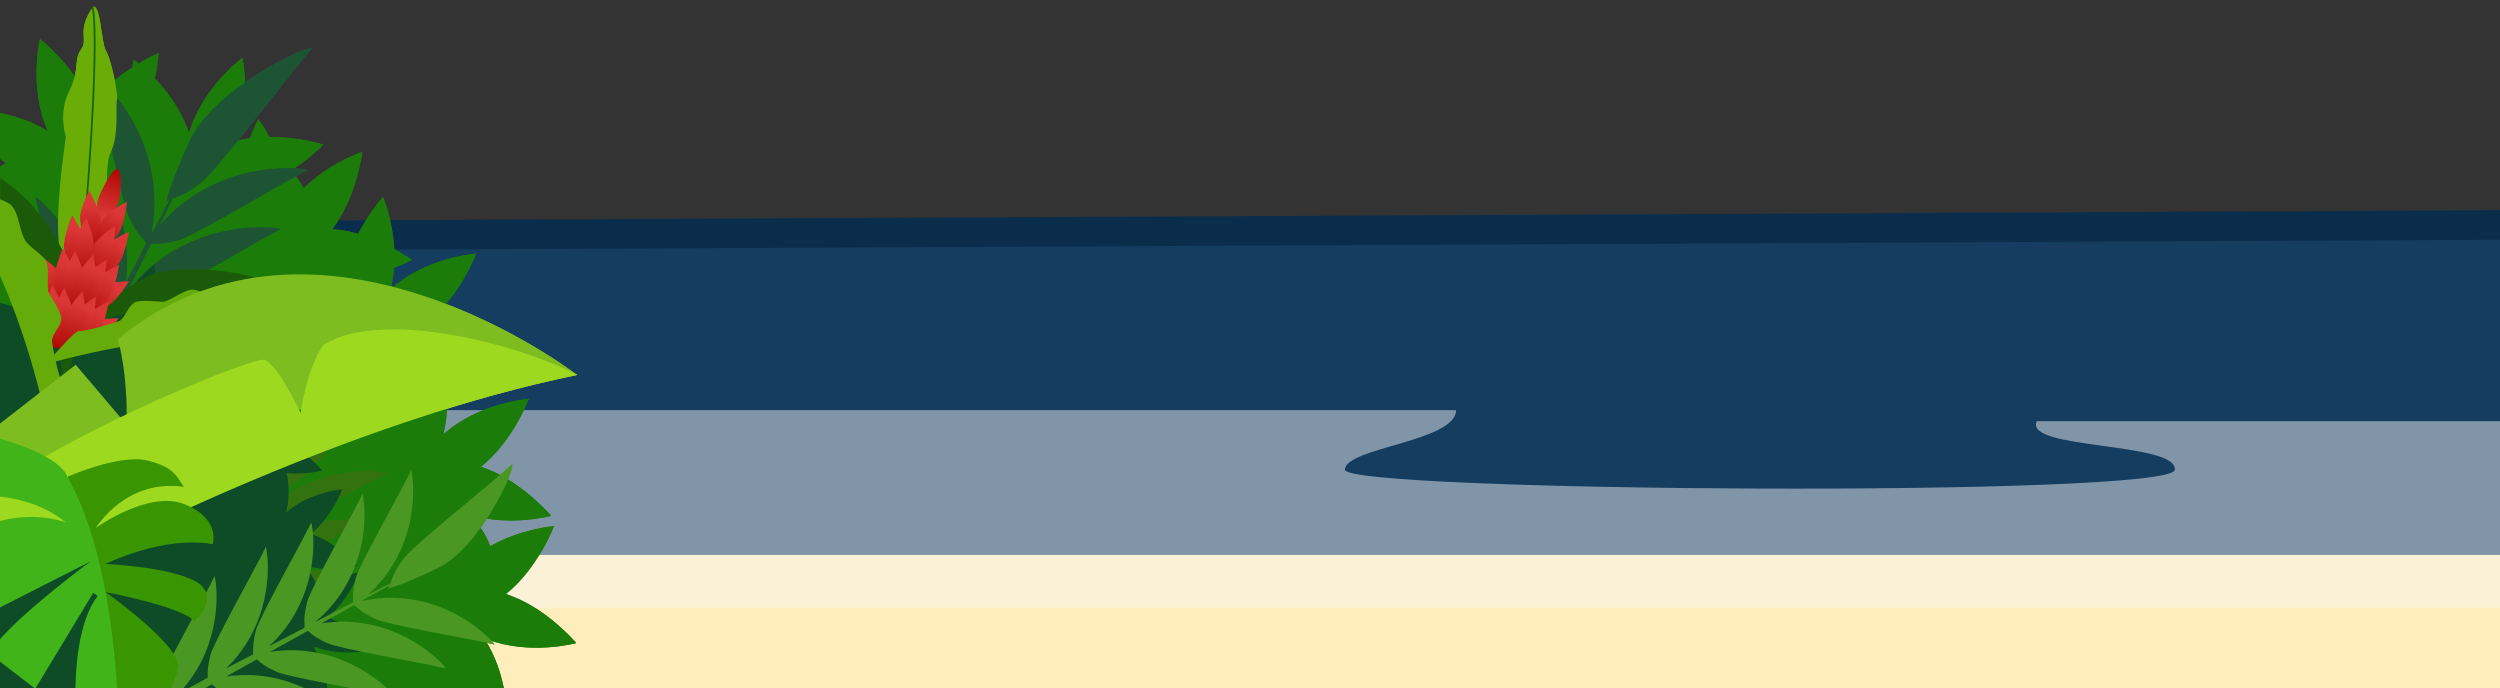 <?xml version="1.0" encoding="utf-8"?>
<!-- Generator: Adobe Illustrator 18.0.0, SVG Export Plug-In . SVG Version: 6.00 Build 0)  -->
<!DOCTYPE svg PUBLIC "-//W3C//DTD SVG 1.1//EN" "http://www.w3.org/Graphics/SVG/1.1/DTD/svg11.dtd">
<svg version="1.1" id="Camada_1" xmlns="http://www.w3.org/2000/svg" xmlns:xlink="http://www.w3.org/1999/xlink" x="0px" y="0px"
	 viewBox="0 0 1024 282" enable-background="new 0 0 1024 282" xml:space="preserve">
<rect x="0" y="0" width="1024" height="282" fill="#333333" stroke="none"/>
<polygon fill="#0B2D4C" points="1024,86.1 0,90.9 0,282 0,282 1023.9,282 1024,282 "/>
<polygon fill="#153D60" points="1024,98.2 0,103 0,282 0,282 1023.9,282 1024,282 "/>
<path opacity="0.48" fill="#F4F4F4" d="M1024,172.5H834.3c-5.8,11.8,57.5,8.4,56.5,19.9c-1,11.5-339.9,9.1-339.9,0
	c0-9.1,45.5-11.5,45.5-24.4H176.5c-7.2,16.4-16.5,24.7-16.5,24.7s-66.6-4-88.1,0c0-18.1,29.2-14.8,27.3-28H0v88.6v0h1023.9l0.1,0
	V172.5z"/>
<rect y="227.3" fill="#FFEDBB" width="1024" height="54.7"/>
<path fill="#1B7C09" d="M2.4,66.8c-0.9,0.5-1.7,1-2.4,1.5V282v0h206.4c-1.2-6-3.4-13-7.4-19.4c0.1-0.3,0.2-0.6,0.3-0.8
	c17.9,6.8,36.7,1.6,36.7,1.6s-0.1-0.1-0.3-0.4h0h0c-2-2.2-13.4-14.8-28.4-19.7c13.2-10.6,19.6-27.8,19.6-27.8s-13.2,1-26.1,8.2
	c-1.6-4.2-4-8.2-7.6-12c0-0.2,0-0.4,0-0.6c16.5,4.6,32.5,0.2,32.5,0.2s-0.1-0.1-0.3-0.4c-2-2.2-13.4-14.8-28.4-19.7
	c13.2-10.6,19.6-27.8,19.6-27.8s-20.3,1.4-35,14.5c2.2-8.9,1.7-17.6,0.5-24.5c12.2,1,22-1.6,22-1.6s-0.1-0.1-0.3-0.4l0,0h0
	c-2-2.2-13.4-14.8-28.4-19.7c13.2-10.6,19.6-27.8,19.6-27.8s-20.3,1.4-35,14.5c0.7-2.9,1.2-5.9,1.4-8.7c4.5-1.7,7.3-3.2,7.3-3.2
	s-0.1-0.1-0.4-0.3c-0.9-0.6-3.3-2.3-6.8-4.2c-0.7-12.1-4.6-21.4-4.6-21.4s-0.1,0.1-0.3,0.4l0,0c-1.2,1.4-5.9,7-9.9,14.8
	c-3.4-1-6.9-1.7-10.6-1.9c10.2-13.5,12.3-31.7,12.3-31.7s-13.2,4.3-24,14.9c-1.5-2.6-3.2-5-5.2-7.3c8.2-5.1,13.2-10.6,13.2-10.6
	s-0.2-0.1-0.4-0.1h0c-2.1-0.6-11.1-3.1-21.7-3c-2.4-4.5-4.5-7.3-4.5-7.3s-1.6,3-3.4,7.8c-1.6,0.2-3.3,0.5-4.9,1
	c5.5-16,1.8-33.9,1.8-33.9s-16.4,12-21.9,30.9c-3.1-9.6-9-17.3-14-22.5c1.4-6.1,1.6-10.4,1.6-10.4s-0.2,0.1-0.4,0.2
	c-1.1,0.5-4,1.8-7.8,4.1c-1.3-1-2.1-1.6-2.1-1.6s0,0.2-0.1,0.5c-0.1,0.5-0.2,1.4-0.3,2.7c-5.6,3.5-12.2,8.7-17,15.5
	C30.8,27.3,16.4,16,16.4,16s-4.8,19.7,3.2,37.7c-6.5-4-13.5-6.2-19.6-7.4V65C0.8,65.6,1.6,66.2,2.4,66.8z M170.4,151.3
	c-0.5,0.9-1.1,1.9-1.6,2.8c-0.8-1.5-1.6-2.9-2.6-4.3C167.6,150.4,169,150.9,170.4,151.3z"/>
<path fill="#1D5434" d="M3.2,187.5c2.4,4.7,3.5,6.4,6.4,9.4L0,215.3v11.3l13.8-28.3c3.3,0,5.4-0.4,10-1.6
	c6.1-1.7,43.1-23.9,52.6-28.7c-5.5-1.4-34.6-3.2-57,18.8l7-14.4c4.1,0.1,6.1-0.2,11.2-1.6c6.1-1.7,43.1-23.9,52.6-28.7
	c-5.6-1.5-36.7-3.3-59.3,21.2l6.6-13.5c4.4,0.1,6.4-0.2,11.7-1.6c6.1-1.7,43.1-23.9,52.6-28.7C96,118,63.9,116,41.3,141.9l8.5-17.5
	c0.1,0.1,0.1,0.1,0.2,0.2c0-0.2,0.1-0.3,0.1-0.5c4.9,0.1,6.8-0.1,12.4-1.6c6.1-1.7,43.1-23.9,52.6-28.7c-5.9-1.5-39.8-3.5-62.5,25
	l9.2-18.9c4.5,0.1,6.4-0.2,11.7-1.6c6.1-1.7,43.1-23.9,52.6-28.7c-5.8-1.5-38-3.4-60.6,22.6l5-10.2l-0.2-0.4c5.2-2,7.2-3,12.5-7.1
	c5.9-4.5,39.5-48.8,45-54.6C125.3,18.2,86.9,37,77.5,58s-9.2,24.4-9.2,24.4c0.3-0.1,0.6-0.2,1-0.4l-7.3,14
	C69.1,58.9,44,34.2,38.8,30.8c2.8,10.3,11.2,52.6,14,58.2c2.6,5.2,3.7,6.7,7.1,10.3c-0.1,0.2-0.2,0.3-0.4,0.5c0.1,0,0.2,0,0.3,0
	l-8.3,16c4.5-34.6-18.8-57.5-23.8-60.8c2.8,10.3,11.2,52.6,14,58.2c2.4,4.7,3.5,6.3,6.3,9.3l-9.8,18.9c4.5-34.7-18.8-57.6-23.8-60.9
	c2.8,10.3,11.2,52.6,14,58.2c2.4,4.7,3.5,6.4,6.3,9.3l-8,15.4C31.1,129.2,8,106.5,3,103.3c2.8,10.3,11.2,52.6,14,58.2
	c2.4,4.6,3.5,6.3,6.1,9.2l-10.2,19.7c3-21.9-5.2-39.2-12.9-49.8v36C1.3,181.9,2.4,186,3.2,187.5z"/>
<g>
	<path fill="#33720F" d="M161.3,152.8c-1.9-1.6-34.3,13.2-42.5,30.4s-8.2,20.1-8.2,20.1c0.3-0.1,0.5-0.2,0.8-0.3l-6.3,11.5
		c6.8-30.7-13.5-51.7-17.8-54.7c2.1,8.6,8.1,44,10.4,48.7c2.1,4.3,3,5.6,5.7,8.7c-0.1,0.1-0.2,0.3-0.3,0.4c0.1,0,0.2,0,0.2,0
		L96,230.7c4.5-28.7-14.4-48.2-18.5-51c2.1,8.6,8.1,44,10.4,48.7c1.9,3.9,2.8,5.4,5,7.9l-8.6,15.5c4.5-28.8-14.4-48.3-18.4-51.1
		c2.1,8.6,8.1,44,10.4,48.7c1.9,4,2.8,5.4,5,7.9l-7,12.6c4.3-28.5-14.4-47.9-18.5-50.7c2.1,8.6,8.1,44,10.4,48.7
		c1.9,3.9,2.8,5.3,4.9,7.8l-3.5,6.3h3.6l2.5-4.9c3.4,0.1,5-0.1,9.3-1.1c5.1-1.2,36.3-18.9,44.3-22.7c-4.7-1.3-30.5-3.6-49.8,16.3
		l5.8-11.1c3.7,0.2,5.3,0,9.7-1.1c5.1-1.2,36.3-18.9,44.3-22.7c-4.7-1.4-31.3-3.7-50.7,17.3l7.5-14.4c0.1,0.1,0.1,0.1,0.2,0.2
		c0-0.1,0.1-0.3,0.1-0.4c4.1,0.2,5.7,0.1,10.3-1c5.1-1.2,36.3-18.9,44.3-22.7c-4.9-1.4-33-3.8-52.5,19.4l8.1-15.5
		c3.7,0.2,5.3,0,9.8-1.1c5.1-1.2,36.3-18.9,44.3-22.7c-4.8-1.4-31.5-3.7-50.9,17.5l4.3-8.4l-0.2-0.4c4.4-1.5,6-2.4,10.6-5.6
		C127.8,193.5,156.6,157.5,161.3,152.8z"/>
	<path fill="#33720F" d="M76.9,282h24.5c6.1-3.3,11.4-6.1,14.1-7.4C111.6,273.5,93.8,271.8,76.9,282z"/>
	<path fill="#33720F" d="M43.8,240.5c1.6,6.7,5.6,29.4,8.4,41.5h10.7C62.6,258.6,47.4,243,43.8,240.5z"/>
</g>
<path fill="#0D4C26" d="M0,282h134.1c-0.5-4.6-1.9-10.8-5.4-16.5c0.1-0.2,0.1-0.4,0.2-0.6c11.8,4.5,24.1,1.1,24.1,1.1
	s-0.1-0.1-0.2-0.2h0c-1.3-1.5-8.8-9.7-18.7-12.9c8.7-7,12.9-18.3,12.9-18.3s-8.7,0.6-17.1,5.4c-1.1-2.7-2.7-5.4-5-7.9
	c0-0.1,0-0.2,0-0.4c10.9,3,21.3,0.1,21.3,0.1s-0.1-0.1-0.2-0.2c-1.3-1.5-8.8-9.7-18.7-12.9c8.7-7,12.9-18.3,12.9-18.3
	s-13.3,1-23,9.5c1.5-5.8,1.1-11.6,0.3-16.1c8,0.7,14.5-1.1,14.5-1.1s-0.1-0.1-0.2-0.2v0c-1.3-1.5-8.8-9.7-18.7-12.9
	c8.7-7,12.9-18.3,12.9-18.3s-13.3,1-23,9.5c0.5-1.9,0.8-3.9,0.9-5.7c3-1.1,4.8-2.1,4.8-2.1s-0.1-0.1-0.3-0.2
	c-0.6-0.4-2.2-1.5-4.5-2.7c-0.4-8-3-14-3-14s-0.1,0.1-0.2,0.2v0c-0.8,0.9-3.9,4.6-6.5,9.8c-2.2-0.6-4.5-1.1-6.9-1.3
	c6.7-8.9,8.1-20.8,8.1-20.8s-8.7,2.8-15.8,9.8c-1-1.7-2.1-3.3-3.4-4.8c5.4-3.3,8.7-6.9,8.7-6.9s-0.1,0-0.3-0.1h0
	c-1.4-0.4-7.3-2-14.3-2c-1.6-3-2.9-4.8-2.9-4.8s-1.1,2-2.3,5.1c-1.1,0.2-2.2,0.4-3.2,0.6c3.6-10.5,1.2-22.3,1.2-22.3
	s-10.8,7.9-14.4,20.3c-2-6.3-5.9-11.4-9.2-14.8c0.9-4,1-6.8,1-6.8s-0.1,0-0.3,0.1c-0.7,0.3-2.7,1.2-5.2,2.7c-0.9-0.7-1.4-1-1.4-1
	s0,0.1,0,0.3c-0.1,0.3-0.1,0.9-0.2,1.8c-3.7,2.3-8,5.7-11.2,10.2c-4-10.4-13.5-17.8-13.5-17.8s-3.1,13,2.1,24.8
	c-3.5-2.2-7.3-3.6-10.8-4.4V282L0,282z M109.9,192.4c-0.4,0.6-0.7,1.2-1.1,1.9c-0.5-1-1.1-1.9-1.7-2.8
	C108.1,191.8,109,192.1,109.9,192.4z"/>
<g>
	<path fill="#4A9723" d="M87.9,236c-3.8,8-21.5,39.2-22.7,44.3c-0.1,0.6-0.3,1.1-0.4,1.6h10.3C91.2,263.3,89.1,240.4,87.9,236z"/>
	<path fill="#4A9723" d="M179.3,232.7c17.3-8.3,32-40.6,30.4-42.5c-4.7,4.7-40.8,33.5-44.4,38.6c-3.2,4.5-4.1,6.2-5.6,10.6l-0.4-0.2
		l-8.4,4.3c21.2-19.4,18.9-46.1,17.5-50.9c-3.8,8-21.5,39.2-22.7,44.3c-1.1,4.5-1.2,6.1-1.1,9.8l-15.5,8.1
		c23.2-19.5,20.8-47.6,19.4-52.5c-3.8,8-21.5,39.2-22.7,44.3c-1.1,4.7-1.3,6.2-1,10.3c-0.1,0-0.3,0.1-0.4,0.1
		c0.1,0.1,0.1,0.1,0.2,0.2l-14.4,7.5c21-19.4,18.7-46,17.3-50.7c-3.8,8-21.5,39.2-22.7,44.3c-1.1,4.4-1.2,6.1-1.1,9.7l-11.1,5.8
		c19.9-19.3,17.6-45.1,16.3-49.8c-3.8,8-21.5,39.2-22.7,44.3c-1,4.3-1.2,5.9-1.1,9.3L77,282h6.8l3-1.7c0.7,0.6,1.4,1.2,2,1.7H125
		c-8.5-4-19.5-6.8-32.4-4.9l12.6-7c2.5,2.2,3.9,3.1,7.9,5c3,1.4,18,4.3,30.9,6.8h14.5c-7.2-6.7-24.5-18.5-47.9-14.9l15.5-8.6
		c2.5,2.2,3.9,3.1,7.9,5c4.7,2.3,40.1,8.3,48.7,10.4c-2.8-4.1-22.3-22.9-51-18.5l13.1-7.3c0,0.1,0,0.2,0,0.2
		c0.1-0.1,0.3-0.2,0.4-0.3c3.1,2.8,4.3,3.6,8.7,5.7c4.7,2.3,40.1,8.3,48.7,10.4c-3-4.2-24-24.5-54.7-17.8l11.5-6.3
		c-0.1,0.3-0.2,0.5-0.3,0.8C159.2,240.9,162.1,241,179.3,232.7z"/>
</g>
<g>
	<path fill="#1B5A09" d="M37.8,127.8c0,0,19.2-14.1,26.2-16c7-1.9,22.2-2.4,37.1,1s48,23.2,35.3,19.1c-12.8-4-73.5-14.7-105.5,4.4
		C33.3,130.5,37.8,127.8,37.8,127.8z"/>
	<g>
		<path fill="#6AAD06" d="M38.2,2.7c-7.1,9.9-1.8,13.2-5,17.6c-3.2,4.4-0.3,7.9-4.9,17.1C23.7,46.6,27,56,27,56s-7.3,47.1,0,50.8
			c7.3,3.7,12.3-11.3,15.4-15.6c3.1-4.3-0.3-22.5,3-29c3.4-6.5,1.9-19,2.5-21.2c0.6-2.2-2.3-16.5-4.4-20
			C41.4,17.6,41.4,2.4,38.2,2.7z"/>
		<path fill="#1A640B" d="M34.4,100.2c0.3-3.3,7.1-80.1,3.9-97.5c0,0,0,0,0,0C38,3,37.8,3.2,37.7,3.5c2.9,18.6-3.9,95.9-4,96.7
			L34.4,100.2z"/>
	</g>
	<path fill="#1B5A09" d="M25.2,157.8c4.1-4.8,4.4-10,4.4-10s3.7-23.6,2.1-30.6c-1.6-7-8.2-20.8-18-32.5c-3-3.6-8.2-7.9-13.6-12v15.2
		C12.9,107.8,26.5,135,25.2,157.8z"/>
	<g>
		
			<linearGradient id="SVGID_1_" gradientUnits="userSpaceOnUse" x1="98.761" y1="80.81" x2="99.548" y2="101.666" gradientTransform="matrix(0.961 0.276 -0.276 0.961 -24.873 -36.242)">
			<stop  offset="0" style="stop-color:#AC0703"/>
			<stop  offset="0.97" style="stop-color:#DB3737"/>
		</linearGradient>
		<path fill="url(#SVGID_1_)" d="M48,69.2c-1.9-0.5-7,9.4-8,13C39,85.8,40.9,94,40.9,94s6.4-6.7,7.7-11.2
			C49.9,78.3,49.9,69.7,48,69.2z"/>
		
			<linearGradient id="SVGID_2_" gradientUnits="userSpaceOnUse" x1="92.587" y1="80.808" x2="93.374" y2="101.664" gradientTransform="matrix(0.999 -3.860000e-002 -3.860000e-002 -0.999 -52.336 188.679)">
			<stop  offset="0" style="stop-color:#AC0703"/>
			<stop  offset="0.97" style="stop-color:#DB3737"/>
		</linearGradient>
		<path fill="url(#SVGID_2_)" d="M37.5,103.9c-2,0.1-4.6-10.9-4.7-14.6c-0.1-3.7,3.7-11.2,3.7-11.2s4.6,8.1,4.8,12.7
			S39.5,103.9,37.5,103.9z"/>
		
			<linearGradient id="SVGID_3_" gradientUnits="userSpaceOnUse" x1="49.503" y1="444.339" x2="50.29" y2="465.196" gradientTransform="matrix(0.836 0.549 0.549 -0.836 -247.969 448.369)">
			<stop  offset="0" style="stop-color:#AC0703"/>
			<stop  offset="0.97" style="stop-color:#DB3737"/>
		</linearGradient>
		<path fill="url(#SVGID_3_)" d="M37.9,104.1c-1.6-1.1,2.6-11.5,4.6-14.6s9.5-6.9,9.5-6.9s-0.9,9.3-3.5,13.1
			C46.1,99.5,39.6,105.2,37.9,104.1z"/>
		
			<linearGradient id="SVGID_4_" gradientUnits="userSpaceOnUse" x1="37.538" y1="479.254" x2="38.325" y2="500.111" gradientTransform="matrix(0.806 0.592 0.592 -0.806 -277.049 479.707)">
			<stop  offset="0" style="stop-color:#AC0703"/>
			<stop  offset="0.97" style="stop-color:#DB3737"/>
		</linearGradient>
		<path fill="url(#SVGID_4_)" d="M37.5,115.6c-1.6-1.2,3.2-11.3,5.4-14.3c2.2-3,9.9-6.4,9.9-6.4s-1.4,9.2-4.1,12.9
			C45.8,111.5,39,116.8,37.5,115.6z"/>
		
			<linearGradient id="SVGID_5_" gradientUnits="userSpaceOnUse" x1="68.284" y1="400.444" x2="69.071" y2="421.301" gradientTransform="matrix(0.882 0.472 0.472 -0.882 -214.65 436.446)">
			<stop  offset="0" style="stop-color:#AC0703"/>
			<stop  offset="0.97" style="stop-color:#DB3737"/>
		</linearGradient>
		<path fill="url(#SVGID_5_)" d="M35,115.4c-1.7-0.9,1.6-11.7,3.3-15c1.8-3.3,8.8-7.8,8.8-7.8s-0.1,9.3-2.3,13.4
			C42.7,110.2,36.7,116.3,35,115.4z"/>
		
			<linearGradient id="SVGID_6_" gradientUnits="userSpaceOnUse" x1="-1087.939" y1="63.997" x2="-1087.152" y2="84.853" gradientTransform="matrix(-0.997 7.370000e-002 -7.370000e-002 -0.997 -1048.286 258.25)">
			<stop  offset="0" style="stop-color:#AC0703"/>
			<stop  offset="0.97" style="stop-color:#DB3737"/>
		</linearGradient>
		<path fill="url(#SVGID_6_)" d="M31.5,113.9c2-0.1,3.3-11.3,3-15c-0.3-3.7-4.9-10.7-4.9-10.7s-3.7,8.6-3.4,13.2
			C26.6,106,29.6,114,31.5,113.9z"/>
		
			<linearGradient id="SVGID_7_" gradientUnits="userSpaceOnUse" x1="-1104.05" y1="161.645" x2="-1103.263" y2="182.501" gradientTransform="matrix(-0.996 -9.300000e-002 9.300000e-002 -0.996 -1081.029 173.598)">
			<stop  offset="0" style="stop-color:#AC0703"/>
			<stop  offset="0.97" style="stop-color:#DB3737"/>
		</linearGradient>
		<path fill="url(#SVGID_7_)" d="M32.9,114.9c2,0.2,5.1-10.6,5.5-14.3c0.3-3.7-3.1-11.4-3.1-11.4s-5.1,7.8-5.5,12.4
			C29.4,106.3,31,114.7,32.9,114.9z"/>
		
			<linearGradient id="SVGID_8_" gradientUnits="userSpaceOnUse" x1="-961.652" y1="-157.112" x2="-960.865" y2="-136.255" gradientTransform="matrix(-0.886 0.463 -0.463 -0.886 -896.267 433.7)">
			<stop  offset="0" style="stop-color:#AC0703"/>
			<stop  offset="0.97" style="stop-color:#DB3737"/>
		</linearGradient>
		<path fill="url(#SVGID_8_)" d="M28.2,127.5c1.7-0.9-1.4-11.7-3.2-15c-1.7-3.3-8.8-7.9-8.8-7.9s0,9.3,2.1,13.4
			C20.6,122.1,26.5,128.4,28.2,127.5z"/>
		
			<linearGradient id="SVGID_9_" gradientUnits="userSpaceOnUse" x1="-950.792" y1="-168.507" x2="-950.005" y2="-147.65" gradientTransform="matrix(-0.886 0.463 -0.463 -0.886 -896.267 433.7)">
			<stop  offset="0" style="stop-color:#AC0703"/>
			<stop  offset="0.97" style="stop-color:#DB3737"/>
		</linearGradient>
		<path fill="url(#SVGID_9_)" d="M23.9,142.6c1.7-0.9-1.4-11.7-3.2-15c-1.7-3.3-8.8-7.9-8.8-7.9s0,9.3,2.1,13.4
			C16.2,137.3,22.1,143.5,23.9,142.6z"/>
		
			<linearGradient id="SVGID_10_" gradientUnits="userSpaceOnUse" x1="-111.095" y1="653.483" x2="-110.308" y2="674.34" gradientTransform="matrix(0.505 0.863 0.863 -0.505 -477.683 554.009)">
			<stop  offset="0" style="stop-color:#AC0703"/>
			<stop  offset="0.97" style="stop-color:#DB3737"/>
		</linearGradient>
		<path fill="url(#SVGID_10_)" d="M30.7,128.2c-1-1.7,7.4-9.1,10.6-11c3.2-1.9,11.6-2,11.6-2s-4.9,7.9-8.9,10.2
			C40,127.7,31.7,129.9,30.7,128.2z"/>
		
			<linearGradient id="SVGID_11_" gradientUnits="userSpaceOnUse" x1="42.443" y1="465.964" x2="43.23" y2="486.82" gradientTransform="matrix(0.806 0.592 0.592 -0.806 -277.049 479.707)">
			<stop  offset="0" style="stop-color:#AC0703"/>
			<stop  offset="0.97" style="stop-color:#DB3737"/>
		</linearGradient>
		<path fill="url(#SVGID_11_)" d="M33.5,129.2c-1.6-1.2,3.2-11.3,5.4-14.3c2.2-3,9.9-6.4,9.9-6.4s-1.4,9.2-4.1,12.9
			C41.9,125.1,35.1,130.4,33.5,129.2z"/>
		
			<linearGradient id="SVGID_12_" gradientUnits="userSpaceOnUse" x1="65.698" y1="404.035" x2="66.485" y2="424.891" gradientTransform="matrix(0.867 0.499 0.499 -0.867 -228.29 446.399)">
			<stop  offset="0" style="stop-color:#AC0703"/>
			<stop  offset="0.97" style="stop-color:#DB3737"/>
		</linearGradient>
		<path fill="url(#SVGID_12_)" d="M30.7,128.8c-1.7-1,1.9-11.6,3.8-14.9c1.9-3.2,9.1-7.5,9.1-7.5s-0.4,9.3-2.7,13.3
			C38.6,123.8,32.4,129.8,30.7,128.8z"/>
		
			<linearGradient id="SVGID_13_" gradientUnits="userSpaceOnUse" x1="-1083.033" y1="50.707" x2="-1082.246" y2="71.563" gradientTransform="matrix(-0.997 7.370000e-002 -7.370000e-002 -0.997 -1048.286 258.25)">
			<stop  offset="0" style="stop-color:#AC0703"/>
			<stop  offset="0.97" style="stop-color:#DB3737"/>
		</linearGradient>
		<path fill="url(#SVGID_13_)" d="M27.6,127.5c2-0.1,3.3-11.3,3-15c-0.3-3.7-4.9-10.7-4.9-10.7s-3.7,8.6-3.4,13.2
			S25.7,127.6,27.6,127.5z"/>
		
			<linearGradient id="SVGID_14_" gradientUnits="userSpaceOnUse" x1="-1096.929" y1="116.445" x2="-1096.142" y2="137.303" gradientTransform="matrix(-0.999 -3.920000e-002 3.920000e-002 -0.999 -1070.506 202.312)">
			<stop  offset="0" style="stop-color:#AC0703"/>
			<stop  offset="0.97" style="stop-color:#DB3737"/>
		</linearGradient>
		<path fill="url(#SVGID_14_)" d="M29.7,128.6c2,0.1,4.6-10.8,4.7-14.6c0.1-3.7-3.7-11.2-3.7-11.2s-4.6,8.1-4.8,12.7
			S27.7,128.5,29.7,128.6z"/>
		
			<linearGradient id="SVGID_15_" gradientUnits="userSpaceOnUse" x1="-1090.296" y1="278.506" x2="-1089.509" y2="299.363" gradientTransform="matrix(-0.961 -0.276 0.276 -0.961 -1093.428 95.978)">
			<stop  offset="0" style="stop-color:#AC0703"/>
			<stop  offset="0.97" style="stop-color:#DB3737"/>
		</linearGradient>
		<path fill="url(#SVGID_15_)" d="M31.1,128.9c1.9,0.5,7-9.4,8-13c1-3.6-0.9-11.7-0.9-11.7s-6.4,6.7-7.7,11.2
			C29.2,119.8,29.2,128.4,31.1,128.9z"/>
		
			<linearGradient id="SVGID_16_" gradientUnits="userSpaceOnUse" x1="-100.236" y1="642.088" x2="-99.449" y2="662.945" gradientTransform="matrix(0.505 0.863 0.863 -0.505 -477.683 554.009)">
			<stop  offset="0" style="stop-color:#AC0703"/>
			<stop  offset="0.97" style="stop-color:#DB3737"/>
		</linearGradient>
		<path fill="url(#SVGID_16_)" d="M26.4,143.3c-1-1.7,7.4-9.1,10.6-11c3.2-1.9,11.6-2,11.6-2s-4.9,7.9-8.9,10.2S27.4,145,26.4,143.3
			z"/>
		
			<linearGradient id="SVGID_17_" gradientUnits="userSpaceOnUse" x1="47.894" y1="451.196" x2="48.681" y2="472.053" gradientTransform="matrix(0.806 0.592 0.592 -0.806 -277.049 479.707)">
			<stop  offset="0" style="stop-color:#AC0703"/>
			<stop  offset="0.97" style="stop-color:#DB3737"/>
		</linearGradient>
		<path fill="url(#SVGID_17_)" d="M29.2,144.3c-1.6-1.2,3.2-11.3,5.4-14.3c2.2-3,9.9-6.4,9.9-6.4s-1.4,9.2-4.1,12.9
			S30.8,145.5,29.2,144.3z"/>
		
			<linearGradient id="SVGID_18_" gradientUnits="userSpaceOnUse" x1="69.474" y1="388.754" x2="70.261" y2="409.61" gradientTransform="matrix(0.867 0.499 0.499 -0.867 -228.29 446.399)">
			<stop  offset="0" style="stop-color:#AC0703"/>
			<stop  offset="0.97" style="stop-color:#DB3737"/>
		</linearGradient>
		<path fill="url(#SVGID_18_)" d="M26.4,144c-1.7-1,1.9-11.6,3.8-14.9c1.9-3.2,9.1-7.5,9.1-7.5s-0.4,9.3-2.7,13.3
			C34.2,138.9,28.1,144.9,26.4,144z"/>
		
			<linearGradient id="SVGID_19_" gradientUnits="userSpaceOnUse" x1="-1077.582" y1="35.94" x2="-1076.795" y2="56.796" gradientTransform="matrix(-0.997 7.370000e-002 -7.370000e-002 -0.997 -1048.286 258.25)">
			<stop  offset="0" style="stop-color:#AC0703"/>
			<stop  offset="0.97" style="stop-color:#DB3737"/>
		</linearGradient>
		<path fill="url(#SVGID_19_)" d="M23.3,142.6c2-0.1,3.3-11.3,3-15c-0.3-3.7-4.9-10.7-4.9-10.7s-3.7,8.6-3.4,13.2
			C18.3,134.7,21.3,142.8,23.3,142.6z"/>
		
			<linearGradient id="SVGID_20_" gradientUnits="userSpaceOnUse" x1="-1093.177" y1="101.158" x2="-1092.39" y2="122.015" gradientTransform="matrix(-0.999 -3.920000e-002 3.920000e-002 -0.999 -1070.506 202.312)">
			<stop  offset="0" style="stop-color:#AC0703"/>
			<stop  offset="0.97" style="stop-color:#DB3737"/>
		</linearGradient>
		<path fill="url(#SVGID_20_)" d="M25.3,143.7c2,0.1,4.6-10.8,4.7-14.6c0.1-3.7-3.7-11.2-3.7-11.2s-4.6,8.1-4.8,12.7
			C21.3,135.3,23.4,143.6,25.3,143.7z"/>
		
			<linearGradient id="SVGID_21_" gradientUnits="userSpaceOnUse" x1="-1090.296" y1="262.765" x2="-1089.509" y2="283.622" gradientTransform="matrix(-0.961 -0.276 0.276 -0.961 -1093.428 95.978)">
			<stop  offset="0" style="stop-color:#AC0703"/>
			<stop  offset="0.97" style="stop-color:#DB3737"/>
		</linearGradient>
		<path fill="url(#SVGID_21_)" d="M26.7,144.1c1.9,0.5,7-9.4,8-13c1-3.6-0.9-11.7-0.9-11.7s-6.4,6.7-7.7,11.2
			C24.8,134.9,24.8,143.5,26.7,144.1z"/>
	</g>
	<path fill="#65AB0A" d="M19.4,174.4c0,0,7.1-17.3,5.9-18.4c-1.2-1.1-3.7-13.1-4-16.2c-0.3-3.1,4.9-6.9,3.6-10.6
		c-1.2-3.7-4-7.4-4.9-9.3c-1-1.8,0.2-8.7-0.8-12.1c-1-3.3-6-5.4-8.7-9.1C7.9,95,7.9,87.6,4.8,84.3c-1-1.1-2.8-1.9-4.8-2.7v31.3
		C13.7,144,19.4,174.4,19.4,174.4z"/>
	<path fill="#65AB0A" d="M146.6,146.4c-1.4-4-9-15.6-20.7-16.1c-11.7-0.5-16-8.5-20.4-9.7c-4.4-1.3-10.9,2.2-15.5,1.6
		s-8.7-4.1-12.1-3.5c-3.4,0.7-9,4.9-11.1,4.9c-2.1,0-6.7-0.7-10.5-0.1c-3.8,0.6-4.8,7-7.7,8.1c-2.9,1.1-14.7,4.4-16.2,3.9
		c-1.5-0.5-13.6,13.7-13.6,13.7S98.5,124.9,146.6,146.4z"/>
</g>
<g>
	<path fill="#7DBD20" d="M236.4,153.6c0,0-106.4-82-188.1-14.7c4.5,17.3,3.5,35,3.5,35L31,149.4L0,173.5v51.4
		C18.9,209.9,98.1,154.5,236.4,153.6z"/>
	<path fill="#9DD91F" d="M236.4,153.6c-21.3-11.5-78.7-27.8-103.8-12.4c-6.7,8.6-9.5,27.9-9.5,27.9s-9.2-19.7-14.7-21.7
		C103.7,145.8,26.7,178,0,199.3v47C52.8,218,148.4,171.6,236.4,153.6z"/>
</g>
<path fill="#399600" d="M73,272.7c-0.3-9.4-29.8-30.2-29.8-30.2s31.5,6,36.5,12c2.3-3,8.6-8.9,2.7-14.8c-8.7-7.4-39.2-8.7-39.2-8.7
	s23.7-11.8,43.9-8.1c0,0,3.5-10.2-11.3-16.3c-14.8-6.1-36.5,9.6-36.5,9.6s12.1-20.2,36-16.8c-3-4.1-3.7-8.1-15.1-10.8
	c-11.4-2.7-32.6,6.7-32.6,6.7c9.2,22,16.9,52.6,19.9,86.6h22.3C71.7,278.2,73,274.9,73,272.7z"/>
<path fill="#41B419" d="M38.2,242.8l1.8,1.3c-7.1,9.3-8.9,25.8-9.1,37.9h17.1c-1.7-25.7-6.5-62.4-20.4-86.6c0,0-1-8-27.6-15.7v23.7
	c9.1,1,18.6,3.9,26.9,10.5c-9.8-3-18.9-2.6-26.9-0.5v35.4L37,230c0,0-25.4,18.7-37,31.8v9.2l14.3,11h0.2L38.2,242.8z"/>
<rect y="227.3" opacity="0.48" fill="#F4F4F4" width="1024" height="21.6"/>
<path fill="#1B7C09" d="M2.4,66.8c-0.9,0.5-1.7,1-2.4,1.5V282v0h206.4c-1.2-6-3.4-13-7.4-19.4c0.1-0.3,0.2-0.6,0.3-0.8
	c17.9,6.8,36.7,1.6,36.7,1.6s-0.1-0.1-0.3-0.4h0h0c-2-2.2-13.4-14.8-28.4-19.7c13.2-10.6,19.6-27.8,19.6-27.8s-13.2,1-26.1,8.2
	c-1.6-4.2-4-8.2-7.6-12c0-0.2,0-0.4,0-0.6c16.5,4.6,32.5,0.2,32.5,0.2s-0.1-0.1-0.3-0.4c-2-2.2-13.4-14.8-28.4-19.7
	c13.2-10.6,19.6-27.8,19.6-27.8s-20.3,1.4-35,14.5c2.2-8.9,1.7-17.6,0.5-24.5c12.2,1,22-1.6,22-1.6s-0.1-0.1-0.3-0.4l0,0h0
	c-2-2.2-13.4-14.8-28.4-19.7c13.2-10.6,19.6-27.8,19.6-27.8s-20.3,1.4-35,14.5c0.7-2.9,1.2-5.9,1.4-8.7c4.5-1.7,7.3-3.2,7.3-3.2
	s-0.1-0.1-0.4-0.3c-0.9-0.6-3.3-2.3-6.8-4.2c-0.7-12.1-4.6-21.4-4.6-21.4s-0.1,0.1-0.3,0.4l0,0c-1.2,1.4-5.9,7-9.9,14.8
	c-3.4-1-6.9-1.7-10.6-1.9c10.2-13.5,12.3-31.7,12.3-31.7s-13.2,4.3-24,14.9c-1.5-2.6-3.2-5-5.2-7.3c8.2-5.1,13.2-10.6,13.2-10.6
	s-0.2-0.1-0.4-0.1h0c-2.1-0.6-11.1-3.1-21.7-3c-2.4-4.5-4.5-7.3-4.5-7.3s-1.6,3-3.4,7.8c-1.6,0.2-3.3,0.5-4.9,1
	c5.5-16,1.8-33.9,1.8-33.9s-16.4,12-21.9,30.9c-3.1-9.6-9-17.3-14-22.5c1.4-6.1,1.6-10.4,1.6-10.4s-0.2,0.1-0.4,0.2
	c-1.1,0.5-4,1.8-7.8,4.1c-1.3-1-2.1-1.6-2.1-1.6s0,0.2-0.1,0.5c-0.1,0.5-0.2,1.4-0.3,2.7c-5.6,3.5-12.2,8.7-17,15.5
	C30.8,27.3,16.4,16,16.4,16s-4.8,19.7,3.2,37.7c-6.5-4-13.5-6.2-19.6-7.4V65C0.8,65.6,1.6,66.2,2.4,66.8z M170.4,151.3
	c-0.5,0.9-1.1,1.9-1.6,2.8c-0.8-1.5-1.6-2.9-2.6-4.3C167.6,150.4,169,150.9,170.4,151.3z"/>
<path fill="#1D5434" d="M3.2,187.5c2.4,4.7,3.5,6.4,6.4,9.4L0,215.3v11.3l13.8-28.3c3.3,0,5.4-0.4,10-1.6
	c6.1-1.7,43.1-23.9,52.6-28.7c-5.5-1.4-34.6-3.2-57,18.8l7-14.4c4.1,0.1,6.1-0.2,11.2-1.6c6.1-1.7,43.1-23.9,52.6-28.7
	c-5.6-1.5-36.7-3.3-59.3,21.2l6.6-13.5c4.4,0.1,6.4-0.2,11.7-1.6c6.1-1.7,43.1-23.9,52.6-28.7C96,118,63.9,116,41.3,141.9l8.5-17.5
	c0.1,0.1,0.1,0.1,0.2,0.2c0-0.2,0.1-0.3,0.1-0.5c4.9,0.1,6.8-0.1,12.4-1.6c6.1-1.7,43.1-23.9,52.6-28.7c-5.9-1.5-39.8-3.5-62.5,25
	l9.2-18.9c4.5,0.1,6.4-0.2,11.7-1.6c6.1-1.7,43.1-23.9,52.6-28.7c-5.8-1.5-38-3.4-60.6,22.6l5-10.2l-0.2-0.4c5.2-2,7.2-3,12.5-7.1
	c5.9-4.5,39.5-48.8,45-54.6C125.3,18.2,86.9,37,77.5,58s-9.2,24.4-9.2,24.4c0.3-0.1,0.6-0.2,1-0.4l-7.3,14
	C69.1,58.9,44,34.2,38.8,30.8c2.8,10.3,11.2,52.6,14,58.2c2.6,5.2,3.7,6.7,7.1,10.3c-0.1,0.2-0.2,0.3-0.4,0.5c0.1,0,0.2,0,0.3,0
	l-8.3,16c4.5-34.6-18.8-57.5-23.8-60.8c2.8,10.3,11.2,52.6,14,58.2c2.4,4.7,3.5,6.3,6.3,9.3l-9.8,18.9c4.5-34.7-18.8-57.6-23.8-60.9
	c2.8,10.3,11.2,52.6,14,58.2c2.4,4.7,3.5,6.4,6.3,9.3l-8,15.4C31.1,129.2,8,106.5,3,103.3c2.8,10.3,11.2,52.6,14,58.2
	c2.4,4.6,3.5,6.3,6.1,9.2l-10.2,19.7c3-21.9-5.2-39.2-12.9-49.8v36C1.3,181.9,2.4,186,3.2,187.5z"/>
<g>
	<path fill="#33720F" d="M161.3,152.8c-1.9-1.6-34.3,13.2-42.5,30.4s-8.2,20.1-8.2,20.1c0.3-0.1,0.5-0.2,0.8-0.3l-6.3,11.5
		c6.8-30.7-13.5-51.7-17.8-54.7c2.1,8.6,8.1,44,10.4,48.7c2.1,4.3,3,5.6,5.7,8.7c-0.1,0.1-0.2,0.3-0.3,0.4c0.1,0,0.2,0,0.2,0
		L96,230.7c4.5-28.7-14.4-48.2-18.5-51c2.1,8.6,8.1,44,10.4,48.7c1.9,3.9,2.8,5.4,5,7.9l-8.6,15.5c4.5-28.8-14.4-48.3-18.4-51.1
		c2.1,8.6,8.1,44,10.4,48.7c1.9,4,2.8,5.4,5,7.9l-7,12.6c4.3-28.5-14.4-47.9-18.5-50.7c2.1,8.6,8.1,44,10.4,48.7
		c1.9,3.9,2.8,5.3,4.9,7.8l-3.5,6.3h3.6l2.5-4.9c3.4,0.1,5-0.1,9.3-1.1c5.1-1.2,36.3-18.9,44.3-22.7c-4.7-1.3-30.5-3.6-49.8,16.3
		l5.8-11.1c3.7,0.2,5.3,0,9.7-1.1c5.1-1.2,36.3-18.9,44.3-22.7c-4.7-1.4-31.3-3.7-50.7,17.3l7.5-14.4c0.1,0.1,0.1,0.1,0.2,0.2
		c0-0.1,0.1-0.3,0.1-0.4c4.1,0.2,5.7,0.1,10.3-1c5.1-1.2,36.3-18.9,44.3-22.7c-4.9-1.4-33-3.8-52.5,19.4l8.1-15.5
		c3.7,0.2,5.3,0,9.8-1.1c5.1-1.2,36.3-18.9,44.3-22.7c-4.8-1.4-31.5-3.7-50.9,17.5l4.3-8.4l-0.2-0.4c4.4-1.5,6-2.4,10.6-5.6
		C127.8,193.5,156.6,157.5,161.3,152.8z"/>
	<path fill="#33720F" d="M76.9,282h24.5c6.1-3.3,11.4-6.1,14.1-7.4C111.6,273.5,93.8,271.8,76.9,282z"/>
	<path fill="#33720F" d="M43.8,240.5c1.6,6.7,5.6,29.4,8.4,41.5h10.7C62.6,258.6,47.4,243,43.8,240.5z"/>
</g>
<path fill="#0D4C26" d="M0,282h134.1c-0.5-4.6-1.9-10.8-5.4-16.5c0.1-0.2,0.1-0.4,0.2-0.6c11.8,4.5,24.1,1.1,24.1,1.1
	s-0.1-0.1-0.2-0.2h0c-1.3-1.5-8.8-9.7-18.7-12.9c8.7-7,12.9-18.3,12.9-18.3s-8.7,0.6-17.1,5.4c-1.1-2.7-2.7-5.4-5-7.9
	c0-0.1,0-0.2,0-0.4c10.9,3,21.3,0.1,21.3,0.1s-0.1-0.1-0.2-0.2c-1.3-1.5-8.8-9.7-18.7-12.9c8.7-7,12.9-18.3,12.9-18.3
	s-13.3,1-23,9.5c1.5-5.8,1.1-11.6,0.3-16.1c8,0.7,14.5-1.1,14.5-1.1s-0.1-0.1-0.2-0.2v0c-1.3-1.5-8.8-9.7-18.7-12.9
	c8.7-7,12.9-18.3,12.9-18.3s-13.3,1-23,9.5c0.5-1.9,0.8-3.9,0.9-5.7c3-1.1,4.8-2.1,4.8-2.1s-0.1-0.1-0.3-0.2
	c-0.6-0.4-2.2-1.5-4.5-2.7c-0.4-8-3-14-3-14s-0.1,0.1-0.2,0.2v0c-0.8,0.9-3.9,4.6-6.5,9.8c-2.2-0.6-4.5-1.1-6.9-1.3
	c6.7-8.9,8.1-20.8,8.1-20.8s-8.7,2.8-15.8,9.8c-1-1.7-2.1-3.3-3.4-4.8c5.4-3.3,8.7-6.9,8.7-6.9s-0.1,0-0.3-0.1h0
	c-1.4-0.4-7.3-2-14.3-2c-1.6-3-2.9-4.8-2.9-4.8s-1.1,2-2.3,5.1c-1.1,0.2-2.2,0.4-3.2,0.6c3.6-10.5,1.2-22.3,1.2-22.3
	s-10.8,7.9-14.4,20.3c-2-6.3-5.9-11.4-9.2-14.8c0.9-4,1-6.8,1-6.8s-0.1,0-0.3,0.1c-0.7,0.3-2.7,1.2-5.2,2.7c-0.9-0.7-1.4-1-1.4-1
	s0,0.1,0,0.3c-0.1,0.3-0.1,0.9-0.2,1.8c-3.7,2.3-8,5.7-11.2,10.2c-4-10.4-13.5-17.8-13.5-17.8s-3.1,13,2.1,24.8
	c-3.5-2.2-7.3-3.6-10.8-4.4V282L0,282z M109.9,192.4c-0.4,0.6-0.7,1.2-1.1,1.9c-0.5-1-1.1-1.9-1.7-2.8
	C108.1,191.8,109,192.1,109.9,192.4z"/>
<g>
	<path fill="#4A9723" d="M87.9,236c-3.8,8-21.5,39.2-22.7,44.3c-0.1,0.6-0.3,1.1-0.4,1.6h10.3C91.2,263.3,89.1,240.4,87.9,236z"/>
	<path fill="#4A9723" d="M179.3,232.7c17.3-8.3,32-40.6,30.4-42.5c-4.7,4.7-40.8,33.5-44.4,38.6c-3.2,4.5-4.1,6.2-5.6,10.6l-0.4-0.2
		l-8.4,4.3c21.2-19.4,18.9-46.1,17.5-50.9c-3.8,8-21.5,39.2-22.7,44.3c-1.1,4.5-1.2,6.1-1.1,9.8l-15.5,8.1
		c23.2-19.5,20.8-47.6,19.4-52.5c-3.8,8-21.5,39.2-22.7,44.3c-1.1,4.7-1.3,6.2-1,10.3c-0.1,0-0.3,0.1-0.4,0.1
		c0.1,0.1,0.1,0.1,0.2,0.2l-14.4,7.5c21-19.4,18.7-46,17.3-50.7c-3.8,8-21.5,39.2-22.7,44.3c-1.1,4.4-1.2,6.1-1.1,9.7l-11.1,5.8
		c19.9-19.3,17.6-45.1,16.3-49.8c-3.8,8-21.5,39.2-22.7,44.3c-1,4.3-1.2,5.9-1.1,9.3L77,282h6.8l3-1.7c0.7,0.6,1.4,1.2,2,1.7H125
		c-8.5-4-19.5-6.8-32.4-4.9l12.6-7c2.5,2.2,3.9,3.1,7.9,5c3,1.4,18,4.3,30.9,6.8h14.5c-7.2-6.7-24.5-18.5-47.9-14.9l15.5-8.6
		c2.5,2.2,3.9,3.1,7.9,5c4.7,2.3,40.1,8.3,48.7,10.4c-2.8-4.1-22.3-22.9-51-18.5l13.1-7.3c0,0.1,0,0.2,0,0.2
		c0.1-0.1,0.3-0.2,0.4-0.3c3.1,2.8,4.3,3.6,8.7,5.7c4.7,2.3,40.1,8.3,48.7,10.4c-3-4.2-24-24.5-54.7-17.8l11.5-6.3
		c-0.1,0.3-0.2,0.5-0.3,0.8C159.2,240.9,162.1,241,179.3,232.7z"/>
</g>
<g>
	<path fill="#1B5A09" d="M37.8,127.8c0,0,19.2-14.1,26.2-16c7-1.9,22.2-2.4,37.1,1s48,23.2,35.3,19.1c-12.8-4-73.5-14.7-105.5,4.4
		C33.3,130.5,37.8,127.8,37.8,127.8z"/>
	<g>
		<path fill="#6AAD06" d="M38.2,2.7c-7.1,9.9-1.8,13.2-5,17.6c-3.2,4.4-0.3,7.9-4.9,17.1C23.7,46.6,27,56,27,56s-7.3,47.1,0,50.8
			c7.3,3.7,12.3-11.3,15.4-15.6c3.1-4.3-0.3-22.5,3-29c3.4-6.5,1.9-19,2.5-21.2c0.6-2.2-2.3-16.5-4.4-20
			C41.4,17.6,41.4,2.4,38.2,2.7z"/>
		<path fill="#1A640B" d="M34.4,100.2c0.3-3.3,7.1-80.1,3.9-97.5c0,0,0,0,0,0C38,3,37.8,3.2,37.7,3.5c2.9,18.6-3.9,95.9-4,96.7
			L34.4,100.2z"/>
	</g>
	<path fill="#1B5A09" d="M25.2,157.8c4.1-4.8,4.4-10,4.4-10s3.7-23.6,2.1-30.6c-1.6-7-8.2-20.8-18-32.5c-3-3.6-8.2-7.9-13.6-12v15.2
		C12.9,107.8,26.5,135,25.2,157.8z"/>
	<g>
		
			<linearGradient id="SVGID_22_" gradientUnits="userSpaceOnUse" x1="98.761" y1="80.81" x2="99.548" y2="101.666" gradientTransform="matrix(0.961 0.276 -0.276 0.961 -24.873 -36.242)">
			<stop  offset="0" style="stop-color:#AC0703"/>
			<stop  offset="0.97" style="stop-color:#DB3737"/>
		</linearGradient>
		<path fill="url(#SVGID_22_)" d="M48,69.2c-1.9-0.5-7,9.4-8,13C39,85.8,40.9,94,40.9,94s6.4-6.7,7.7-11.2
			C49.9,78.3,49.9,69.7,48,69.2z"/>
		
			<linearGradient id="SVGID_23_" gradientUnits="userSpaceOnUse" x1="92.587" y1="80.808" x2="93.374" y2="101.664" gradientTransform="matrix(0.999 -3.860000e-002 -3.860000e-002 -0.999 -52.336 188.679)">
			<stop  offset="0" style="stop-color:#AC0703"/>
			<stop  offset="0.97" style="stop-color:#DB3737"/>
		</linearGradient>
		<path fill="url(#SVGID_23_)" d="M37.5,103.9c-2,0.1-4.6-10.9-4.7-14.6c-0.1-3.7,3.7-11.2,3.7-11.2s4.6,8.1,4.8,12.7
			S39.5,103.9,37.5,103.9z"/>
		
			<linearGradient id="SVGID_24_" gradientUnits="userSpaceOnUse" x1="49.503" y1="444.339" x2="50.29" y2="465.196" gradientTransform="matrix(0.836 0.549 0.549 -0.836 -247.969 448.369)">
			<stop  offset="0" style="stop-color:#AC0703"/>
			<stop  offset="0.97" style="stop-color:#DB3737"/>
		</linearGradient>
		<path fill="url(#SVGID_24_)" d="M37.9,104.1c-1.6-1.1,2.6-11.5,4.6-14.6s9.5-6.9,9.5-6.9s-0.9,9.3-3.5,13.1
			C46.1,99.5,39.6,105.2,37.9,104.1z"/>
		
			<linearGradient id="SVGID_25_" gradientUnits="userSpaceOnUse" x1="37.538" y1="479.254" x2="38.325" y2="500.111" gradientTransform="matrix(0.806 0.592 0.592 -0.806 -277.049 479.707)">
			<stop  offset="0" style="stop-color:#AC0703"/>
			<stop  offset="0.97" style="stop-color:#DB3737"/>
		</linearGradient>
		<path fill="url(#SVGID_25_)" d="M37.5,115.6c-1.6-1.2,3.2-11.3,5.4-14.3c2.2-3,9.9-6.4,9.9-6.4s-1.4,9.2-4.1,12.9
			C45.8,111.5,39,116.8,37.5,115.6z"/>
		
			<linearGradient id="SVGID_26_" gradientUnits="userSpaceOnUse" x1="68.284" y1="400.444" x2="69.071" y2="421.301" gradientTransform="matrix(0.882 0.472 0.472 -0.882 -214.65 436.446)">
			<stop  offset="0" style="stop-color:#AC0703"/>
			<stop  offset="0.97" style="stop-color:#DB3737"/>
		</linearGradient>
		<path fill="url(#SVGID_26_)" d="M35,115.4c-1.7-0.9,1.6-11.7,3.3-15c1.8-3.3,8.8-7.8,8.8-7.8s-0.1,9.3-2.3,13.4
			C42.7,110.2,36.7,116.3,35,115.4z"/>
		
			<linearGradient id="SVGID_27_" gradientUnits="userSpaceOnUse" x1="-1087.939" y1="63.997" x2="-1087.152" y2="84.853" gradientTransform="matrix(-0.997 7.370000e-002 -7.370000e-002 -0.997 -1048.286 258.25)">
			<stop  offset="0" style="stop-color:#AC0703"/>
			<stop  offset="0.97" style="stop-color:#DB3737"/>
		</linearGradient>
		<path fill="url(#SVGID_27_)" d="M31.5,113.9c2-0.1,3.3-11.3,3-15c-0.3-3.7-4.9-10.7-4.9-10.7s-3.7,8.6-3.4,13.2
			C26.6,106,29.6,114,31.5,113.9z"/>
		
			<linearGradient id="SVGID_28_" gradientUnits="userSpaceOnUse" x1="-1104.05" y1="161.645" x2="-1103.263" y2="182.501" gradientTransform="matrix(-0.996 -9.300000e-002 9.300000e-002 -0.996 -1081.029 173.598)">
			<stop  offset="0" style="stop-color:#AC0703"/>
			<stop  offset="0.97" style="stop-color:#DB3737"/>
		</linearGradient>
		<path fill="url(#SVGID_28_)" d="M32.9,114.9c2,0.2,5.1-10.6,5.5-14.3c0.3-3.7-3.1-11.4-3.1-11.4s-5.1,7.8-5.5,12.4
			C29.4,106.3,31,114.7,32.9,114.9z"/>
		
			<linearGradient id="SVGID_29_" gradientUnits="userSpaceOnUse" x1="-961.652" y1="-157.112" x2="-960.865" y2="-136.255" gradientTransform="matrix(-0.886 0.463 -0.463 -0.886 -896.267 433.7)">
			<stop  offset="0" style="stop-color:#AC0703"/>
			<stop  offset="0.97" style="stop-color:#DB3737"/>
		</linearGradient>
		<path fill="url(#SVGID_29_)" d="M28.2,127.5c1.7-0.9-1.4-11.7-3.2-15c-1.7-3.3-8.8-7.9-8.8-7.9s0,9.3,2.1,13.4
			C20.6,122.1,26.5,128.4,28.2,127.5z"/>
		
			<linearGradient id="SVGID_30_" gradientUnits="userSpaceOnUse" x1="-950.792" y1="-168.507" x2="-950.005" y2="-147.65" gradientTransform="matrix(-0.886 0.463 -0.463 -0.886 -896.267 433.7)">
			<stop  offset="0" style="stop-color:#AC0703"/>
			<stop  offset="0.97" style="stop-color:#DB3737"/>
		</linearGradient>
		<path fill="url(#SVGID_30_)" d="M23.9,142.6c1.7-0.9-1.4-11.7-3.2-15c-1.7-3.3-8.8-7.9-8.8-7.9s0,9.3,2.1,13.4
			C16.2,137.3,22.1,143.5,23.9,142.6z"/>
		
			<linearGradient id="SVGID_31_" gradientUnits="userSpaceOnUse" x1="-111.095" y1="653.483" x2="-110.308" y2="674.34" gradientTransform="matrix(0.505 0.863 0.863 -0.505 -477.683 554.009)">
			<stop  offset="0" style="stop-color:#AC0703"/>
			<stop  offset="0.97" style="stop-color:#DB3737"/>
		</linearGradient>
		<path fill="url(#SVGID_31_)" d="M30.7,128.2c-1-1.7,7.4-9.1,10.6-11c3.2-1.9,11.6-2,11.6-2s-4.9,7.9-8.9,10.2
			C40,127.7,31.7,129.9,30.7,128.2z"/>
		
			<linearGradient id="SVGID_32_" gradientUnits="userSpaceOnUse" x1="42.443" y1="465.964" x2="43.23" y2="486.82" gradientTransform="matrix(0.806 0.592 0.592 -0.806 -277.049 479.707)">
			<stop  offset="0" style="stop-color:#AC0703"/>
			<stop  offset="0.97" style="stop-color:#DB3737"/>
		</linearGradient>
		<path fill="url(#SVGID_32_)" d="M33.5,129.2c-1.6-1.2,3.2-11.3,5.4-14.3c2.2-3,9.9-6.4,9.9-6.4s-1.4,9.2-4.1,12.9
			C41.9,125.1,35.1,130.4,33.5,129.2z"/>
		
			<linearGradient id="SVGID_33_" gradientUnits="userSpaceOnUse" x1="65.698" y1="404.035" x2="66.485" y2="424.891" gradientTransform="matrix(0.867 0.499 0.499 -0.867 -228.29 446.399)">
			<stop  offset="0" style="stop-color:#AC0703"/>
			<stop  offset="0.97" style="stop-color:#DB3737"/>
		</linearGradient>
		<path fill="url(#SVGID_33_)" d="M30.7,128.8c-1.7-1,1.9-11.6,3.8-14.9c1.9-3.2,9.1-7.5,9.1-7.5s-0.4,9.3-2.7,13.3
			C38.6,123.8,32.4,129.8,30.7,128.8z"/>
		
			<linearGradient id="SVGID_34_" gradientUnits="userSpaceOnUse" x1="-1083.033" y1="50.707" x2="-1082.246" y2="71.563" gradientTransform="matrix(-0.997 7.370000e-002 -7.370000e-002 -0.997 -1048.286 258.25)">
			<stop  offset="0" style="stop-color:#AC0703"/>
			<stop  offset="0.97" style="stop-color:#DB3737"/>
		</linearGradient>
		<path fill="url(#SVGID_34_)" d="M27.6,127.5c2-0.1,3.3-11.3,3-15c-0.3-3.7-4.9-10.7-4.9-10.7s-3.7,8.6-3.4,13.2
			S25.7,127.6,27.6,127.5z"/>
		
			<linearGradient id="SVGID_35_" gradientUnits="userSpaceOnUse" x1="-1096.929" y1="116.445" x2="-1096.142" y2="137.303" gradientTransform="matrix(-0.999 -3.920000e-002 3.920000e-002 -0.999 -1070.506 202.312)">
			<stop  offset="0" style="stop-color:#AC0703"/>
			<stop  offset="0.97" style="stop-color:#DB3737"/>
		</linearGradient>
		<path fill="url(#SVGID_35_)" d="M29.7,128.6c2,0.1,4.6-10.8,4.7-14.6c0.1-3.7-3.7-11.2-3.7-11.2s-4.6,8.1-4.8,12.7
			S27.7,128.5,29.7,128.6z"/>
		
			<linearGradient id="SVGID_36_" gradientUnits="userSpaceOnUse" x1="-1090.296" y1="278.506" x2="-1089.509" y2="299.363" gradientTransform="matrix(-0.961 -0.276 0.276 -0.961 -1093.428 95.978)">
			<stop  offset="0" style="stop-color:#AC0703"/>
			<stop  offset="0.97" style="stop-color:#DB3737"/>
		</linearGradient>
		<path fill="url(#SVGID_36_)" d="M31.1,128.9c1.9,0.5,7-9.4,8-13c1-3.6-0.9-11.7-0.9-11.7s-6.4,6.7-7.7,11.2
			C29.2,119.8,29.2,128.4,31.1,128.9z"/>
		
			<linearGradient id="SVGID_37_" gradientUnits="userSpaceOnUse" x1="-100.236" y1="642.088" x2="-99.449" y2="662.945" gradientTransform="matrix(0.505 0.863 0.863 -0.505 -477.683 554.009)">
			<stop  offset="0" style="stop-color:#AC0703"/>
			<stop  offset="0.97" style="stop-color:#DB3737"/>
		</linearGradient>
		<path fill="url(#SVGID_37_)" d="M26.4,143.3c-1-1.7,7.4-9.1,10.6-11c3.2-1.9,11.6-2,11.6-2s-4.9,7.9-8.9,10.2S27.4,145,26.4,143.3
			z"/>
		
			<linearGradient id="SVGID_38_" gradientUnits="userSpaceOnUse" x1="47.894" y1="451.196" x2="48.681" y2="472.053" gradientTransform="matrix(0.806 0.592 0.592 -0.806 -277.049 479.707)">
			<stop  offset="0" style="stop-color:#AC0703"/>
			<stop  offset="0.97" style="stop-color:#DB3737"/>
		</linearGradient>
		<path fill="url(#SVGID_38_)" d="M29.2,144.3c-1.6-1.2,3.2-11.3,5.4-14.3c2.2-3,9.9-6.4,9.9-6.4s-1.4,9.2-4.1,12.9
			S30.8,145.5,29.2,144.3z"/>
		
			<linearGradient id="SVGID_39_" gradientUnits="userSpaceOnUse" x1="69.474" y1="388.754" x2="70.261" y2="409.61" gradientTransform="matrix(0.867 0.499 0.499 -0.867 -228.29 446.399)">
			<stop  offset="0" style="stop-color:#AC0703"/>
			<stop  offset="0.97" style="stop-color:#DB3737"/>
		</linearGradient>
		<path fill="url(#SVGID_39_)" d="M26.4,144c-1.7-1,1.9-11.6,3.8-14.9c1.9-3.2,9.1-7.5,9.1-7.5s-0.4,9.3-2.7,13.3
			C34.2,138.9,28.1,144.9,26.4,144z"/>
		
			<linearGradient id="SVGID_40_" gradientUnits="userSpaceOnUse" x1="-1077.582" y1="35.94" x2="-1076.795" y2="56.796" gradientTransform="matrix(-0.997 7.370000e-002 -7.370000e-002 -0.997 -1048.286 258.25)">
			<stop  offset="0" style="stop-color:#AC0703"/>
			<stop  offset="0.97" style="stop-color:#DB3737"/>
		</linearGradient>
		<path fill="url(#SVGID_40_)" d="M23.3,142.6c2-0.1,3.3-11.3,3-15c-0.3-3.7-4.9-10.7-4.9-10.7s-3.7,8.6-3.4,13.2
			C18.3,134.7,21.3,142.8,23.3,142.6z"/>
		
			<linearGradient id="SVGID_41_" gradientUnits="userSpaceOnUse" x1="-1093.177" y1="101.158" x2="-1092.39" y2="122.015" gradientTransform="matrix(-0.999 -3.920000e-002 3.920000e-002 -0.999 -1070.506 202.312)">
			<stop  offset="0" style="stop-color:#AC0703"/>
			<stop  offset="0.97" style="stop-color:#DB3737"/>
		</linearGradient>
		<path fill="url(#SVGID_41_)" d="M25.3,143.7c2,0.1,4.6-10.8,4.7-14.6c0.1-3.7-3.7-11.2-3.7-11.2s-4.6,8.1-4.8,12.7
			C21.3,135.3,23.4,143.6,25.3,143.7z"/>
		
			<linearGradient id="SVGID_42_" gradientUnits="userSpaceOnUse" x1="-1090.296" y1="262.765" x2="-1089.509" y2="283.622" gradientTransform="matrix(-0.961 -0.276 0.276 -0.961 -1093.428 95.978)">
			<stop  offset="0" style="stop-color:#AC0703"/>
			<stop  offset="0.97" style="stop-color:#DB3737"/>
		</linearGradient>
		<path fill="url(#SVGID_42_)" d="M26.7,144.1c1.9,0.5,7-9.4,8-13c1-3.6-0.9-11.7-0.9-11.7s-6.4,6.7-7.7,11.2
			C24.8,134.9,24.8,143.5,26.7,144.1z"/>
	</g>
	<path fill="#65AB0A" d="M19.4,174.4c0,0,7.1-17.3,5.9-18.4c-1.2-1.1-3.7-13.1-4-16.2c-0.3-3.1,4.9-6.9,3.6-10.6
		c-1.2-3.7-4-7.4-4.9-9.3c-1-1.8,0.2-8.7-0.8-12.1c-1-3.3-6-5.4-8.7-9.1C7.9,95,7.9,87.6,4.8,84.3c-1-1.1-2.8-1.9-4.8-2.7v31.3
		C13.7,144,19.4,174.4,19.4,174.4z"/>
	<path fill="#65AB0A" d="M146.6,146.4c-1.4-4-9-15.6-20.7-16.1c-11.7-0.5-16-8.5-20.4-9.7c-4.4-1.3-10.9,2.2-15.5,1.6
		s-8.7-4.1-12.1-3.5c-3.4,0.7-9,4.9-11.1,4.9c-2.1,0-6.7-0.7-10.5-0.1c-3.8,0.6-4.8,7-7.7,8.1c-2.9,1.1-14.7,4.4-16.2,3.9
		c-1.5-0.5-13.6,13.7-13.6,13.7S98.5,124.9,146.6,146.4z"/>
</g>
<g>
	<path fill="#7DBD20" d="M236.4,153.6c0,0-106.4-82-188.1-14.7c4.5,17.3,3.5,35,3.5,35L31,149.4L0,173.5v51.4
		C18.9,209.9,98.1,154.5,236.4,153.6z"/>
	<path fill="#9DD91F" d="M236.4,153.6c-21.3-11.5-78.7-27.8-103.8-12.4c-6.7,8.6-9.5,27.9-9.5,27.9s-9.2-19.7-14.7-21.7
		C103.7,145.8,26.7,178,0,199.3v47C52.8,218,148.4,171.6,236.4,153.6z"/>
</g>
<path fill="#399600" d="M73,272.7c-0.3-9.4-29.8-30.2-29.8-30.2s31.5,6,36.5,12c2.3-3,8.6-8.9,2.7-14.8c-8.7-7.4-39.2-8.7-39.2-8.7
	s23.7-11.8,43.9-8.1c0,0,3.5-10.2-11.3-16.3c-14.8-6.1-36.5,9.6-36.5,9.6s12.1-20.2,36-16.8c-3-4.1-3.7-8.1-15.1-10.8
	c-11.4-2.7-32.6,6.7-32.6,6.7c9.2,22,16.9,52.6,19.9,86.6h22.3C71.7,278.2,73,274.9,73,272.7z"/>
<path fill="#41B419" d="M38.2,242.8l1.8,1.3c-7.1,9.3-8.9,25.8-9.1,37.9h17.1c-1.7-25.7-6.5-62.4-20.4-86.6c0,0-1-8-27.6-15.7v23.7
	c9.1,1,18.6,3.9,26.9,10.5c-9.8-3-18.9-2.6-26.9-0.5v35.4L37,230c0,0-25.4,18.7-37,31.8v9.2l14.3,11h0.2L38.2,242.8z"/>
</svg>
